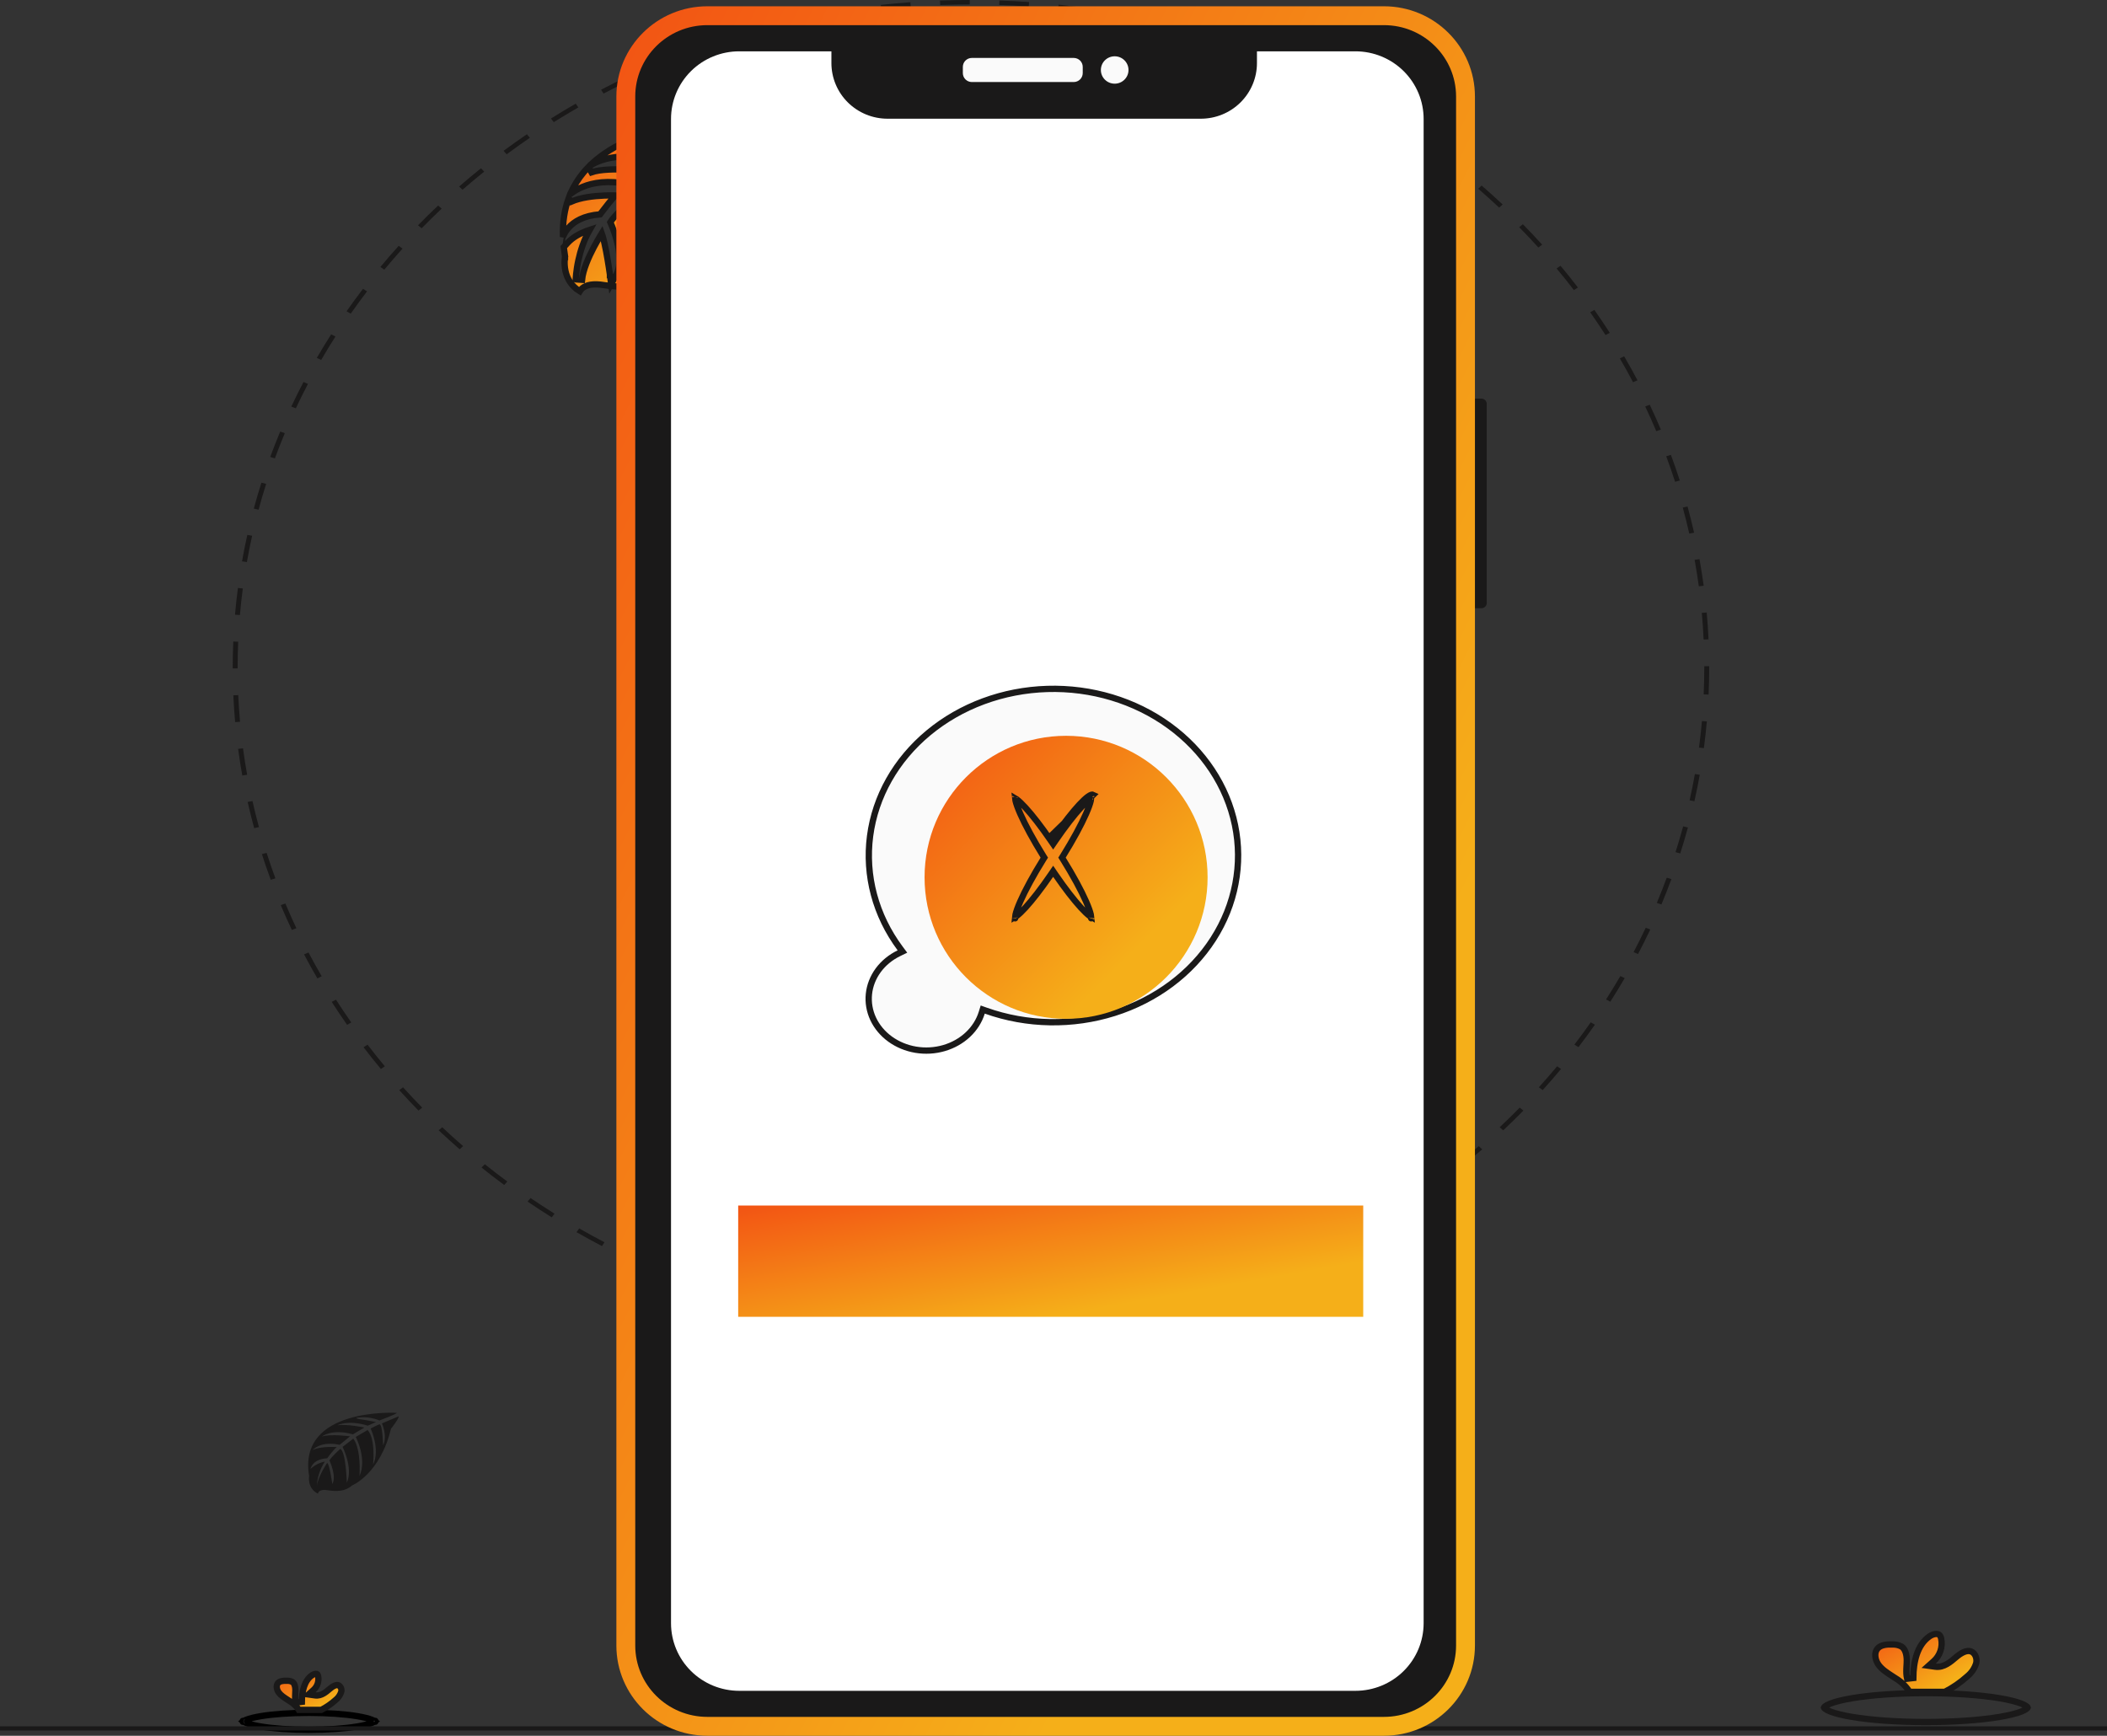 <svg width="335" height="276" viewBox="0 0 335 276" fill="none" xmlns="http://www.w3.org/2000/svg">
    <rect x="0" y="0" width="335" height="276" fill="#333333" stroke="none"/>
    <path d="M322.395 271.519C322.39 271.536 322.363 271.596 322.24 271.696C322.075 271.832 321.8 271.985 321.399 272.144C320.603 272.459 319.42 272.754 317.922 273.005C314.935 273.506 310.788 273.818 306.196 273.818C301.603 273.818 297.457 273.506 294.469 273.005C292.972 272.754 291.789 272.459 290.992 272.144C290.591 271.985 290.317 271.832 290.151 271.696C290.029 271.596 290.002 271.536 289.996 271.519C290.002 271.502 290.029 271.442 290.151 271.341C290.317 271.206 290.591 271.053 290.992 270.894C291.789 270.578 292.972 270.283 294.469 270.032C297.457 269.532 301.603 269.219 306.196 269.219C310.788 269.219 314.935 269.532 317.922 270.032C319.42 270.283 320.603 270.578 321.399 270.894C321.8 271.053 322.075 271.206 322.24 271.341C322.363 271.442 322.39 271.502 322.395 271.519Z" stroke="#1A1919"/>
    <path d="M312.788 266.552L312.741 266.59L312.732 266.602C311.669 267.555 310.485 268.367 309.211 269.018H303.596C303.581 268.987 303.565 268.958 303.548 268.928L303.539 268.913L303.53 268.899C302.974 268.066 302.238 267.367 301.374 266.854C301.213 266.748 301.054 266.645 300.897 266.544C300.031 265.985 299.244 265.477 298.698 264.747C298.395 264.342 298.197 263.828 298.163 263.334C298.128 262.843 298.255 262.409 298.551 262.098L298.551 262.098L298.553 262.096C299.051 261.568 299.917 261.45 300.887 261.487L300.904 261.488L300.921 261.487C301.407 261.472 301.889 261.583 302.318 261.809C302.602 261.986 302.811 262.278 302.953 262.661C303.097 263.051 303.159 263.505 303.163 263.943C303.166 264.238 303.15 264.52 303.132 264.819C303.122 264.993 303.112 265.174 303.105 265.366C303.086 265.863 303.093 266.398 303.218 266.935L304.205 266.823C304.217 264.239 304.82 261.557 306.765 260.204L306.765 260.204L306.768 260.202C307.05 260.003 307.399 259.857 307.715 259.82C308.022 259.784 308.238 259.853 308.378 259.995C308.513 260.16 308.602 260.356 308.635 260.565L308.637 260.574L308.639 260.583C308.768 261.229 308.725 261.897 308.516 262.523C308.307 263.148 307.938 263.709 307.444 264.152L306.643 264.87L307.708 265.019C308.4 265.116 309.023 264.901 309.553 264.597C310.077 264.299 310.555 263.888 310.96 263.541L310.965 263.537C311.362 263.196 311.797 262.881 312.233 262.694C312.663 262.509 313.05 262.468 313.399 262.598C314.015 262.847 314.371 263.663 314.209 264.433C313.961 265.264 313.466 266.003 312.788 266.552Z" fill="url(#paint0_linear)" stroke="#1A1919"/>
    <path d="M59.599 273.706C59.506 273.777 59.348 273.865 59.108 273.961C58.598 274.163 57.831 274.355 56.847 274.52C54.888 274.848 52.161 275.054 49.137 275.054C46.112 275.054 43.386 274.848 41.426 274.52C40.442 274.355 39.675 274.163 39.166 273.961C38.925 273.865 38.767 273.777 38.674 273.706C38.767 273.635 38.925 273.547 39.166 273.452C39.675 273.25 40.442 273.058 41.426 272.893C43.386 272.564 46.112 272.359 49.137 272.359C52.161 272.359 54.888 272.564 56.847 272.893C57.831 273.058 58.598 273.25 59.108 273.452C59.348 273.547 59.506 273.635 59.599 273.706ZM38.6 273.636C38.6 273.636 38.6 273.637 38.602 273.639C38.6 273.637 38.599 273.636 38.6 273.636ZM38.6 273.777C38.599 273.777 38.6 273.775 38.602 273.773C38.6 273.775 38.6 273.777 38.6 273.777ZM59.672 273.773C59.673 273.775 59.674 273.777 59.673 273.777C59.673 273.777 59.673 273.775 59.672 273.773ZM59.672 273.639C59.673 273.637 59.673 273.636 59.673 273.636C59.674 273.636 59.673 273.637 59.672 273.639Z" stroke="black"/>
    <path d="M47.519 271.881C47.138 271.311 46.634 270.834 46.044 270.483C45.938 270.414 45.834 270.347 45.733 270.281C45.158 269.911 44.666 269.594 44.324 269.136C44.142 268.894 44.025 268.586 44.004 268.294C43.984 268.005 44.059 267.77 44.214 267.607L44.214 267.607L44.216 267.605C44.488 267.317 44.987 267.232 45.626 267.256L45.643 267.257L45.66 267.256C45.95 267.247 46.236 267.313 46.492 267.446C46.794 267.64 46.96 268.119 46.965 268.709C46.967 268.899 46.956 269.075 46.945 269.268C46.939 269.384 46.932 269.505 46.927 269.639C46.914 269.973 46.918 270.343 47.005 270.72L47.992 270.608C48.001 268.912 48.399 267.222 49.609 266.378L49.609 266.378L49.612 266.377C49.779 266.259 49.983 266.175 50.159 266.154C50.323 266.135 50.406 266.173 50.45 266.215C50.517 266.299 50.561 266.399 50.578 266.504L50.58 266.513L50.582 266.523C50.661 266.92 50.635 267.331 50.507 267.715C50.378 268.1 50.151 268.445 49.847 268.718L49.047 269.436L50.112 269.585C50.619 269.656 51.068 269.497 51.437 269.286C51.796 269.081 52.121 268.802 52.385 268.576L52.395 268.567C52.653 268.347 52.924 268.151 53.188 268.038C53.438 267.931 53.639 267.914 53.81 267.971C53.986 268.065 54.125 268.213 54.207 268.392C54.292 268.576 54.311 268.783 54.262 268.979C54.139 269.394 53.917 269.771 53.616 270.081L53.36 270.312C52.674 270.931 51.91 271.459 51.086 271.884H47.521L47.519 271.881Z" fill="url(#paint1_linear)" stroke="#1A1919"/>
    <path d="M335 274.499H0V275.169H335V274.499Z" fill="#1A1919"/>
    <path d="M111.938 25.158C111.815 24.822 111.703 24.544 111.616 24.334C111.623 24.33 111.631 24.327 111.638 24.323C111.907 24.189 112.268 24.01 112.635 23.83C113.003 23.65 113.375 23.47 113.669 23.334C113.799 23.273 113.91 23.223 113.998 23.185C114.072 23.317 114.154 23.538 114.234 23.851C114.402 24.5 114.529 25.401 114.623 26.332C114.717 27.257 114.776 28.189 114.811 28.892C114.829 29.244 114.841 29.536 114.848 29.741C114.852 29.844 114.854 29.924 114.856 29.979L114.858 30.041L114.858 30.056L114.858 30.06L114.858 30.061L114.858 30.061L115.663 30.226C114.785 32.343 113.803 34.151 112.793 35.688C113.571 33.195 113.328 30.491 112.864 28.336C112.588 27.055 112.229 25.947 111.938 25.158ZM114.153 23.122C114.153 23.122 114.152 23.123 114.15 23.123C114.152 23.123 114.153 23.122 114.153 23.122ZM113.941 23.099C113.936 23.094 113.933 23.091 113.933 23.09C113.933 23.09 113.936 23.092 113.941 23.099ZM117.642 24.075C117.27 25.623 116.842 27.058 116.371 28.384C116.578 27.085 116.454 25.811 116.242 24.771C116.084 23.994 115.874 23.333 115.703 22.865C115.666 22.763 115.631 22.671 115.598 22.588L119.978 20.733C119.746 21.14 119.438 21.604 119.12 22.054C118.779 22.536 118.434 22.992 118.173 23.328C118.043 23.496 117.934 23.634 117.859 23.729C117.821 23.776 117.791 23.814 117.771 23.838L117.748 23.867L117.742 23.874L117.741 23.875L117.74 23.876L117.74 23.876L117.74 23.876L117.669 23.964L117.642 24.075ZM106.783 28.125C106.629 27.756 106.492 27.455 106.387 27.233L109.773 25.272C110.289 25.948 110.668 26.88 110.936 27.961C111.244 29.203 111.392 30.59 111.45 31.898C111.508 33.203 111.476 34.416 111.43 35.302C111.406 35.745 111.379 36.106 111.358 36.355C111.348 36.48 111.339 36.576 111.332 36.641L111.325 36.715L111.323 36.733L111.323 36.737L111.323 36.738L111.323 36.738L111.323 36.738L111.323 36.738L111.941 36.917C111.121 38.036 110.298 38.986 109.512 39.789C108.074 41.258 106.756 42.235 105.803 42.843C105.327 43.147 104.941 43.359 104.678 43.493C104.547 43.56 104.446 43.608 104.379 43.639C104.346 43.654 104.321 43.665 104.306 43.672L104.289 43.679L104.287 43.68L104.286 43.68L104.286 43.68L104.286 43.68L104.213 43.71L104.152 43.762C102.933 44.801 101.406 45.42 99.8 45.525L99.799 45.525C98.569 45.609 97.332 45.55 96.116 45.35C94.286 45.032 93.216 45.315 92.6 45.819C92.407 45.977 92.27 46.147 92.174 46.308C90.733 45.419 90.138 44.161 89.903 43.072C89.772 42.465 89.754 41.91 89.769 41.508C89.776 41.307 89.792 41.146 89.806 41.037C89.812 40.983 89.819 40.942 89.823 40.916L89.828 40.887L89.828 40.883L89.828 40.882L89.829 40.882L89.829 40.882L89.829 40.881L89.846 40.793L89.83 40.704C89.749 40.223 89.683 39.753 89.632 39.294L90.213 38.655C91.064 37.72 92.238 37.111 93.228 36.735C93.413 36.664 93.59 36.603 93.755 36.549C92.808 38.199 92.267 39.956 91.959 41.379C91.768 42.254 91.664 43.011 91.608 43.55C91.579 43.82 91.562 44.035 91.553 44.185C91.548 44.26 91.545 44.318 91.543 44.359L91.541 44.405L91.541 44.418L91.541 44.422L91.541 44.423L91.541 44.423C91.541 44.424 91.541 44.424 92.041 44.438L91.541 44.424L92.538 44.489C92.698 42.916 93.561 40.932 94.422 39.297C94.847 38.489 95.262 37.784 95.571 37.281C95.607 37.221 95.642 37.165 95.675 37.111C95.718 37.231 95.763 37.368 95.809 37.522C96.009 38.194 96.206 39.098 96.38 40.018C96.553 40.934 96.702 41.85 96.807 42.538C96.86 42.882 96.901 43.168 96.93 43.368C96.944 43.468 96.955 43.547 96.963 43.6L96.971 43.661L96.973 43.676L96.974 43.68L96.974 43.681L96.974 43.681L97.469 43.615L96.974 43.681L97.172 45.156L97.904 43.861C98.37 43.038 98.516 42.062 98.498 41.1C98.48 40.134 98.297 39.145 98.066 38.264C97.835 37.38 97.552 36.592 97.328 36.025C97.216 35.741 97.118 35.511 97.047 35.352C97.044 35.344 97.04 35.336 97.037 35.329C97.164 35.12 97.377 34.841 97.663 34.512C98.03 34.091 98.479 33.63 98.917 33.201C99.355 32.773 99.778 32.38 100.091 32.094C100.167 32.025 100.237 31.962 100.298 31.907C100.361 31.986 100.431 32.093 100.506 32.238C100.682 32.574 100.846 33.035 100.997 33.596C101.296 34.714 101.518 36.146 101.68 37.572C101.842 38.994 101.941 40.393 102.001 41.437C102.03 41.959 102.05 42.391 102.062 42.693C102.068 42.844 102.072 42.962 102.075 43.042L102.078 43.133L102.078 43.156L102.078 43.162L102.079 43.163L102.079 43.163L102.578 43.15L102.079 43.163L103.034 43.355C104.268 40.624 103.859 37.327 103.189 34.785C102.851 33.503 102.44 32.386 102.113 31.589C101.956 31.207 101.818 30.898 101.717 30.678L104.747 28.335C105.259 29.141 105.644 30.189 105.926 31.361C106.257 32.735 106.437 34.239 106.528 35.642C106.619 37.042 106.621 38.331 106.6 39.269C106.59 39.738 106.574 40.119 106.56 40.382C106.553 40.513 106.547 40.615 106.543 40.684L106.538 40.761L106.537 40.78L106.536 40.785L106.536 40.786L106.536 40.786L106.536 40.786L106.537 40.786L107.492 41.026C108.933 37.779 108.58 34.202 107.899 31.484C107.557 30.118 107.127 28.951 106.783 28.125ZM89.843 38.319L89.543 38.274C89.543 38.274 89.543 38.274 89.543 38.274C89.614 38.284 89.711 38.299 89.843 38.319ZM114.159 20.703C112.693 20.132 111.155 19.788 109.597 19.674C111.487 19.39 113.27 19.229 114.817 19.14C116.224 19.06 117.432 19.041 118.341 19.044C117.934 19.221 117.48 19.409 117.023 19.594C116.266 19.899 115.505 20.193 114.933 20.411C114.647 20.52 114.408 20.61 114.241 20.672L114.159 20.703ZM103.364 21.057C104.072 20.841 104.784 20.647 105.494 20.474C105.496 20.479 105.497 20.484 105.499 20.489C105.505 20.51 105.513 20.532 105.523 20.554C105.543 20.6 105.571 20.647 105.607 20.695C105.679 20.79 105.78 20.879 105.914 20.958C106.177 21.112 106.591 21.244 107.264 21.316C107.878 21.381 109.264 21.623 110.519 21.853C110.782 21.901 111.037 21.949 111.278 21.994L110.006 22.557C106.559 21.507 103.88 21.464 102.04 21.698C101.665 21.745 101.324 21.804 101.02 21.868C101.789 21.568 102.573 21.299 103.364 21.057ZM99.219 22.644C99.219 22.644 99.219 22.644 99.219 22.644C99.254 22.708 99.301 22.797 99.367 22.921L99.219 22.644ZM105.368 23.662C106.166 23.77 106.888 23.887 107.457 23.988L104.732 25.602C100.995 24.594 98.241 24.788 96.394 25.26C95.456 25.5 94.757 25.811 94.287 26.066C94.052 26.194 93.874 26.308 93.752 26.392C93.71 26.422 93.675 26.447 93.646 26.468C95.207 24.894 97.114 23.645 99.189 22.658L99.43 23.417C101.13 23.203 103.445 23.401 105.368 23.662ZM94.198 27.306L94.199 27.305L94.199 27.305L94.198 27.306ZM99.924 26.982C100.942 27.033 101.874 27.114 102.563 27.185L99.957 29.294C96.658 28.604 94.262 29.049 92.666 29.702C91.852 30.035 91.253 30.419 90.853 30.725C90.784 30.778 90.722 30.828 90.665 30.875C91.216 29.573 91.943 28.418 92.803 27.393C93.045 27.104 93.298 26.825 93.561 26.555L94.043 27.395C94.714 27.158 95.648 27.024 96.702 26.967C97.748 26.91 98.877 26.93 99.924 26.982ZM90.435 31.455C90.435 31.455 90.435 31.455 90.435 31.455C90.482 31.495 90.54 31.546 90.612 31.608L90.435 31.455ZM90.988 31.937L90.989 31.936L90.989 31.936L90.988 31.937ZM96.086 31.092C96.747 31.067 97.349 31.067 97.836 31.078C97.486 31.457 97.098 31.92 96.736 32.37C96.347 32.852 95.983 33.326 95.715 33.68C95.592 33.842 95.49 33.979 95.414 34.08C92.78 34.28 91.255 35.241 90.389 36.225C89.949 36.725 89.691 37.217 89.542 37.589C89.531 37.615 89.522 37.641 89.512 37.666C89.43 35.331 89.762 33.295 90.411 31.52L90.813 32.066C92.329 31.399 94.376 31.158 96.086 31.092ZM93.876 26.923L93.563 26.553C93.563 26.553 93.563 26.553 93.563 26.553C93.585 26.578 93.654 26.661 93.876 26.923Z" fill="url(#paint2_linear)" stroke="#1A1919"/>
    <path d="M63.089 224.657C63.089 224.657 47.306 223.714 49.15 234.69C49.15 234.69 48.779 236.629 50.554 237.51C50.554 237.51 50.583 236.686 52.177 236.97C52.744 237.065 53.32 237.093 53.893 237.053C54.667 237.002 55.404 236.701 55.99 236.196C55.99 236.196 60.434 234.377 62.162 227.18C62.162 227.18 63.437 225.612 63.387 225.208L60.72 226.336C60.72 226.336 61.63 228.242 60.915 229.827C60.915 229.827 60.828 226.406 60.317 226.484C60.214 226.484 58.93 227.147 58.93 227.147C58.93 227.147 60.5 230.469 59.316 232.882C59.316 232.882 59.765 228.789 58.44 227.385L56.563 228.489C56.563 228.489 58.394 231.919 57.153 234.718C57.153 234.718 57.472 230.424 56.168 228.753L54.469 230.07C54.469 230.07 56.189 233.451 55.142 235.773C55.142 235.773 55.001 230.775 54.1 230.396C54.1 230.396 52.613 231.697 52.384 232.233C52.384 232.233 53.564 234.703 52.833 235.983C52.833 235.983 52.384 232.653 52.002 232.635C52.002 232.635 50.519 234.843 50.366 236.341C50.44 234.943 50.881 233.589 51.645 232.413C50.789 232.574 50 232.979 49.373 233.578C49.373 233.578 49.606 232.018 52.011 231.882C52.011 231.882 53.257 230.207 53.564 230.104C53.564 230.104 51.172 229.906 49.722 230.545C49.722 230.545 50.997 229.075 54 229.742L55.661 228.384C55.661 228.384 52.51 227.968 51.174 228.426C51.174 228.426 52.711 227.125 56.112 228.072L57.94 226.99C57.94 226.99 55.253 226.417 53.654 226.622C53.654 226.622 55.344 225.72 58.476 226.695L59.784 226.115C59.784 226.115 57.817 225.732 57.238 225.67C56.659 225.608 56.632 225.452 56.632 225.452C57.879 225.246 59.158 225.389 60.328 225.863C60.328 225.863 63.137 224.828 63.089 224.657Z" fill="#1A1919"/>
    <path d="M154.441 212.333L154.44 211.625C155.996 211.625 157.576 211.596 159.135 211.54L159.166 212.247C157.597 212.304 156.007 212.333 154.441 212.333ZM149.716 212.251C148.152 212.196 146.565 212.111 144.999 212L145.06 211.294C146.616 211.405 148.193 211.489 149.747 211.544L149.716 212.251ZM163.883 211.99L163.821 211.285C165.374 211.172 166.945 211.03 168.492 210.861L168.586 211.564C167.029 211.734 165.447 211.877 163.883 211.99V211.99ZM140.296 211.578C138.736 211.409 137.161 211.209 135.616 210.985L135.74 210.286C137.275 210.509 138.839 210.707 140.389 210.875L140.296 211.578ZM173.265 210.966L173.14 210.267C174.675 210.043 176.228 209.786 177.758 209.505L177.914 210.198C176.374 210.482 174.81 210.74 173.265 210.966V210.966ZM130.966 210.222C129.426 209.94 127.874 209.626 126.354 209.289L126.54 208.601C128.05 208.936 129.591 209.248 131.121 209.528L130.966 210.222ZM182.525 209.26L182.338 208.573C183.853 208.236 185.379 207.867 186.873 207.475L187.091 208.155C185.586 208.549 184.05 208.921 182.525 209.261V209.26ZM121.787 208.188C120.278 207.794 118.759 207.368 117.273 206.921L117.52 206.249C118.997 206.693 120.505 207.117 122.004 207.508L121.787 208.188ZM191.602 206.882L191.354 206.211C192.831 205.765 194.319 205.285 195.776 204.784L196.054 205.445C194.587 205.95 193.089 206.433 191.602 206.882V206.882ZM112.808 205.484C111.34 204.981 109.861 204.443 108.413 203.885L108.72 203.234C110.158 203.788 111.627 204.322 113.085 204.822L112.808 205.484ZM200.425 203.852L200.118 203.2C201.548 202.648 202.984 202.062 204.386 201.459L204.722 202.098C203.311 202.705 201.865 203.295 200.425 203.852V203.852ZM104.094 202.126C102.673 201.516 101.248 200.872 99.859 200.211L100.223 199.585C101.603 200.241 103.018 200.881 104.43 201.487L104.094 202.126ZM208.94 200.189L208.576 199.563C209.954 198.907 211.334 198.217 212.679 197.514L213.071 198.126C211.717 198.835 210.328 199.529 208.94 200.189V200.189ZM95.714 198.144C94.35 197.431 92.989 196.685 91.666 195.927L92.085 195.329C93.398 196.082 94.751 196.823 96.106 197.531L95.714 198.144ZM217.107 195.915L216.688 195.317C218 194.565 219.316 193.777 220.598 192.975L221.043 193.557C219.752 194.365 218.428 195.158 217.107 195.915L217.107 195.915ZM87.721 193.566C86.427 192.757 85.136 191.915 83.884 191.063L84.355 190.498C85.598 191.344 86.88 192.18 88.165 192.984L87.721 193.566ZM224.873 191.059L224.402 190.493C225.643 189.649 226.885 188.768 228.094 187.875L228.589 188.423C227.372 189.322 226.121 190.209 224.873 191.059V191.059ZM80.163 188.424C78.948 187.526 77.737 186.593 76.562 185.652L77.081 185.122C78.248 186.057 79.451 186.984 80.658 187.875L80.163 188.424ZM232.187 185.654L231.668 185.124C232.834 184.19 233.994 183.221 235.118 182.245L235.66 182.756C234.529 183.738 233.361 184.713 232.187 185.654L232.187 185.654ZM73.088 182.753C71.959 181.772 70.835 180.755 69.746 179.731L70.309 179.24C71.391 180.258 72.509 181.268 73.63 182.242L73.088 182.753ZM239.002 179.734L238.438 179.243C239.517 178.229 240.589 177.179 241.624 176.123L242.21 176.593C241.167 177.656 240.088 178.712 239.002 179.734V179.734ZM66.54 176.592C65.497 175.528 64.466 174.434 63.476 173.339L64.082 172.891C65.065 173.978 66.089 175.066 67.125 176.122L66.54 176.592ZM245.276 173.338L244.67 172.89C245.659 171.797 246.634 170.672 247.571 169.548L248.196 169.974C247.253 171.105 246.271 172.237 245.276 173.338ZM60.56 169.979C59.617 168.846 58.687 167.682 57.795 166.517L58.439 166.114C59.324 167.271 60.248 168.428 61.185 169.553L60.56 169.979ZM250.965 166.505L250.321 166.103C251.21 164.94 252.083 163.748 252.917 162.559L253.578 162.938C252.739 164.134 251.859 165.335 250.965 166.505ZM55.187 162.958C54.348 161.762 53.525 160.534 52.739 159.308L53.416 158.953C54.197 160.171 55.015 161.391 55.847 162.579L55.187 162.958ZM256.031 159.277L255.354 158.923C256.137 157.698 256.902 156.446 257.627 155.2L258.319 155.529C257.59 156.784 256.82 158.045 256.031 159.277ZM50.457 155.572C49.728 154.32 49.017 153.037 48.344 151.758L49.05 151.454C49.719 152.724 50.426 153.999 51.15 155.243L50.457 155.572ZM260.438 151.7L259.731 151.396C260.401 150.121 261.052 148.816 261.665 147.517L262.385 147.795C261.768 149.103 261.113 150.417 260.438 151.7ZM46.403 147.873C45.787 146.569 45.193 145.239 44.638 143.92L45.37 143.668C45.921 144.978 46.511 146.299 47.123 147.594L46.403 147.873ZM264.155 143.82L263.424 143.569C263.978 142.245 264.51 140.895 265.003 139.558L265.745 139.782C265.249 141.129 264.714 142.487 264.155 143.82ZM43.047 139.894C42.549 138.549 42.075 137.176 41.638 135.814L42.389 135.617C42.824 136.969 43.294 138.333 43.789 139.669L43.047 139.894ZM267.15 135.7L266.398 135.503C266.83 134.153 267.237 132.773 267.61 131.401L268.37 131.57C267.995 132.951 267.584 134.34 267.15 135.7ZM40.413 131.685C40.037 130.307 39.688 128.904 39.374 127.515L40.141 127.373C40.452 128.753 40.799 130.147 41.172 131.516L40.413 131.685ZM269.403 127.399L268.636 127.258C268.946 125.88 269.228 124.474 269.477 123.081L270.249 123.194C270 124.596 269.715 126.011 269.403 127.399ZM38.522 123.31C38.272 121.913 38.048 120.489 37.859 119.078L38.636 118.993C38.824 120.395 39.046 121.809 39.295 123.197L38.522 123.31ZM270.907 118.96L270.13 118.875C270.316 117.474 270.473 116.053 270.596 114.651L271.377 114.707C271.252 116.118 271.095 117.549 270.907 118.96V118.96ZM37.385 114.825C37.259 113.412 37.162 111.976 37.099 110.558L37.88 110.53C37.944 111.938 38.039 113.364 38.165 114.768L37.385 114.825ZM271.658 110.44L270.876 110.412C270.937 109.002 270.968 107.574 270.968 106.167L270.968 105.932H271.751L271.751 106.165C271.751 107.583 271.72 109.02 271.658 110.44ZM37.782 106.284H37L37 106.165C37 104.785 37.03 103.386 37.089 102.011L37.87 102.038C37.812 103.405 37.783 104.794 37.783 106.167L37.782 106.284ZM270.865 101.688C270.8 100.283 270.703 98.856 270.576 97.45L271.356 97.392C271.484 98.808 271.582 100.244 271.647 101.659L270.865 101.688ZM38.144 97.799L37.364 97.744C37.487 96.327 37.643 94.896 37.828 93.49L38.605 93.574C38.422 94.97 38.267 96.392 38.144 97.799ZM270.1 93.225C269.911 91.829 269.688 90.415 269.436 89.022L270.208 88.908C270.461 90.31 270.687 91.734 270.876 93.14L270.1 93.225ZM39.254 89.369L38.481 89.257C38.729 87.855 39.012 86.44 39.322 85.05L40.089 85.19C39.781 86.571 39.5 87.977 39.254 89.369L39.254 89.369ZM268.584 84.846C268.27 83.463 267.921 82.07 267.547 80.705L268.307 80.535C268.684 81.909 269.035 83.312 269.351 84.704L268.584 84.846ZM41.111 81.046L40.35 80.878C40.723 79.501 41.131 78.111 41.566 76.746L42.317 76.942C41.886 78.297 41.48 79.678 41.111 81.046ZM266.326 76.606C265.89 75.254 265.418 73.891 264.921 72.554L265.663 72.329C266.163 73.674 266.639 75.047 267.077 76.407L266.326 76.606ZM43.707 72.887L42.965 72.663C43.46 71.316 43.993 69.957 44.55 68.624L45.282 68.874C44.729 70.198 44.199 71.548 43.707 72.887ZM263.336 68.557C262.78 67.241 262.188 65.92 261.578 64.633L262.297 64.354C262.912 65.65 263.507 66.979 264.067 68.305L263.336 68.557ZM47.036 64.924L46.315 64.647C46.93 63.34 47.584 62.025 48.257 60.74L48.964 61.043C48.295 62.319 47.646 63.625 47.036 64.924ZM259.645 60.774C258.975 59.505 258.268 58.231 257.542 56.988L258.233 56.657C258.965 57.909 259.677 59.192 260.351 60.469L259.645 60.774ZM51.065 57.237L50.372 56.908C51.101 55.651 51.87 54.389 52.655 53.158L53.333 53.512C52.552 54.735 51.789 55.988 51.065 57.237ZM255.27 53.28C254.487 52.062 253.668 50.843 252.835 49.657L253.495 49.277C254.334 50.471 255.159 51.698 255.947 52.925L255.27 53.28ZM55.765 49.874L55.104 49.495C55.943 48.295 56.821 47.094 57.713 45.925L58.356 46.328C57.471 47.488 56.599 48.681 55.765 49.874ZM250.239 46.124C249.351 44.967 248.426 43.811 247.489 42.688L248.113 42.261C249.057 43.392 249.988 44.556 250.882 45.721L250.239 46.124ZM61.103 42.879L60.477 42.454C61.42 41.319 62.401 40.186 63.393 39.087L63.999 39.534C63.014 40.626 62.04 41.751 61.103 42.879V42.879ZM244.588 39.353C243.601 38.264 242.575 37.178 241.541 36.125L242.125 35.655C243.167 36.714 244.199 37.808 245.193 38.904L244.588 39.353ZM67.041 36.297L66.456 35.828C67.495 34.767 68.572 33.709 69.659 32.684L70.224 33.174C69.144 34.192 68.073 35.243 67.041 36.297L67.041 36.297ZM238.352 33.009C237.27 31.993 236.151 30.984 235.028 30.01L235.569 29.499C236.7 30.479 237.826 31.495 238.916 32.518L238.352 33.009ZM73.54 30.169L72.998 29.659C74.127 28.676 75.294 27.7 76.467 26.758L76.987 27.287C75.822 28.223 74.662 29.193 73.54 30.169ZM231.574 27.134C230.404 26.199 229.2 25.274 227.994 24.384L228.488 23.836C229.702 24.731 230.915 25.662 232.092 26.604L231.574 27.134ZM80.558 24.532L80.061 23.985C81.276 23.086 82.525 22.198 83.775 21.346L84.246 21.91C83.004 22.757 81.763 23.639 80.558 24.532ZM224.293 21.766C223.045 20.919 221.761 20.084 220.479 19.284L220.923 18.701C222.214 19.506 223.506 20.347 224.763 21.2L224.293 21.766ZM88.047 19.424L87.601 18.843C88.891 18.034 90.215 17.24 91.535 16.481L91.954 17.079C90.643 17.832 89.328 18.621 88.047 19.424H88.047ZM216.557 16.942C215.238 16.188 213.884 15.449 212.533 14.744L212.925 14.131C214.284 14.84 215.647 15.585 216.975 16.343L216.557 16.942ZM95.961 14.878L95.569 14.266C96.921 13.556 98.31 12.861 99.696 12.2L100.061 12.825C98.685 13.482 97.305 14.173 95.961 14.878ZM208.414 12.694C207.032 12.04 205.616 11.401 204.205 10.797L204.54 10.157C205.96 10.765 207.386 11.408 208.777 12.068L208.414 12.694ZM104.248 10.925L103.911 10.286C105.322 9.677 106.768 9.086 108.207 8.528L108.515 9.179C107.085 9.733 105.65 10.32 104.248 10.925L104.248 10.925ZM199.913 9.054C198.475 8.502 197.006 7.969 195.545 7.471L195.822 6.808C197.292 7.31 198.772 7.847 200.219 8.403L199.913 9.054ZM112.855 7.591L112.576 6.929C114.041 6.425 115.538 5.94 117.026 5.488L117.275 6.159C115.796 6.608 114.31 7.09 112.855 7.591ZM191.108 6.048C189.629 5.604 188.121 5.182 186.623 4.793L186.84 4.113C188.347 4.505 189.866 4.93 191.354 5.376L191.108 6.048ZM121.755 4.891L121.536 4.211C123.041 3.815 124.577 3.442 126.1 3.101L126.288 3.788C124.775 4.126 123.25 4.498 121.755 4.891ZM182.086 3.704C180.575 3.371 179.033 3.061 177.503 2.783L177.658 2.089C179.198 2.369 180.75 2.681 182.271 3.017L182.086 3.704ZM130.867 2.852L130.71 2.159C132.244 1.875 133.808 1.615 135.358 1.387L135.484 2.085C133.944 2.312 132.391 2.57 130.867 2.852ZM172.884 2.029C171.345 1.807 169.78 1.611 168.234 1.445L168.326 0.742C169.883 0.909 171.458 1.107 173.007 1.33L172.884 2.029ZM140.132 1.487L140.037 0.784C141.593 0.613 143.175 0.467 144.738 0.353L144.802 1.058C143.249 1.172 141.678 1.316 140.132 1.487ZM163.562 1.03C162.011 0.921 160.434 0.838 158.875 0.785L158.905 0.078C160.474 0.131 162.061 0.215 163.623 0.325L163.562 1.03ZM149.488 0.799L149.456 0.092C151.02 0.033 152.61 0.002 154.181 0L154.182 0.708C152.622 0.71 151.042 0.741 149.488 0.799Z" fill="#1A1919"/>
    <path d="M235.535 63.382H233.155C232.685 63.382 232.305 63.759 232.305 64.224V95.874C232.305 96.339 232.685 96.716 233.155 96.716H235.535C236.005 96.716 236.385 96.339 236.385 95.874V64.224C236.385 63.759 236.005 63.382 235.535 63.382Z" fill="#1A1919"/>
    <path d="M112.472 2.498H220.034C227.211 2.498 233.006 8.262 233.006 15.344V261.655C233.006 268.737 227.211 274.5 220.034 274.5H112.472C105.295 274.5 99.5 268.737 99.5 261.655V15.344C99.5 8.262 105.295 2.498 112.472 2.498Z" fill="#1A1919" stroke="url(#paint3_linear)" stroke-width="3"/>
    <path d="M215.507 8.161H199.848V10.028C199.848 11.191 199.617 12.342 199.168 13.415C198.719 14.489 198.061 15.465 197.232 16.286C196.403 17.108 195.418 17.759 194.335 18.204C193.251 18.648 192.09 18.876 190.918 18.876H141.119C139.946 18.876 138.785 18.648 137.702 18.204C136.618 17.759 135.634 17.108 134.805 16.286C133.975 15.465 133.318 14.489 132.869 13.415C132.42 12.342 132.189 11.191 132.189 10.028V8.161H117.528C114.653 8.161 111.895 9.294 109.862 11.309C107.829 13.324 106.687 16.058 106.687 18.908V258.109C106.687 260.959 107.829 263.693 109.862 265.708C111.895 267.723 114.653 268.856 117.528 268.856H215.507C218.382 268.856 221.139 267.723 223.172 265.708C225.206 263.693 226.348 260.959 226.348 258.109V18.926C226.35 17.513 226.072 16.114 225.528 14.808C224.984 13.502 224.186 12.315 223.179 11.315C222.172 10.316 220.976 9.522 219.66 8.981C218.343 8.44 216.932 8.161 215.507 8.161Z" fill="white"/>
    <path d="M216.745 191.69H117.367V209.384H216.745V191.69Z" fill="url(#paint4_linear)"/>
    <path d="M142.937 151.564L143.481 151.3L143.12 150.815C139.209 145.557 137.516 139.213 138.337 132.933C139.158 126.651 142.442 120.833 147.608 116.539C152.776 112.243 159.482 109.759 166.512 109.547C173.542 109.335 180.418 111.409 185.893 115.384C191.366 119.36 195.073 124.969 196.355 131.188C197.637 137.405 196.415 143.836 192.902 149.316C189.388 154.798 183.81 158.97 177.172 161.063C170.533 163.157 163.283 163.029 156.74 160.703L156.249 160.529L156.095 161.027C155.691 162.331 154.934 163.53 153.886 164.514C152.838 165.498 151.533 166.235 150.085 166.656C148.636 167.076 147.094 167.165 145.598 166.915C144.101 166.664 142.7 166.082 141.52 165.225C140.339 164.368 139.418 163.263 138.832 162.014C138.247 160.764 138.015 159.406 138.153 158.059C138.292 156.713 138.798 155.414 139.63 154.28C140.463 153.146 141.598 152.211 142.937 151.564Z" fill="#FAFAFA" stroke="#1A1919"/>
    <path d="M169.5 162C181.926 162 192 151.926 192 139.5C192 127.074 181.926 117 169.5 117C157.074 117 147 127.074 147 139.5C147 151.926 157.074 162 169.5 162Z" fill="url(#paint5_linear)"/>
    <path d="M167.032 133.601L167.445 134.202L167.857 133.601C169.336 131.446 170.738 129.639 171.851 128.423C172.41 127.812 172.88 127.367 173.241 127.1C173.34 127.028 173.423 126.973 173.493 126.933C173.485 127.023 173.467 127.137 173.436 127.278C173.325 127.781 173.071 128.496 172.68 129.385C171.902 131.154 170.622 133.527 169.016 136.107L168.851 136.371L169.016 136.635C170.622 139.214 171.902 141.587 172.68 143.357C173.071 144.246 173.325 144.961 173.436 145.464C173.467 145.605 173.485 145.719 173.493 145.808C173.423 145.769 173.34 145.714 173.241 145.642C172.88 145.375 172.41 144.93 171.851 144.319C170.738 143.103 169.336 141.296 167.857 139.141L167.445 138.54L167.032 139.141C165.554 141.296 164.151 143.103 163.039 144.319C162.48 144.93 162.009 145.375 161.649 145.642C161.55 145.714 161.466 145.769 161.397 145.808C161.405 145.719 161.422 145.605 161.453 145.464C161.564 144.961 161.819 144.246 162.209 143.357C162.987 141.587 164.267 139.214 165.874 136.635L166.039 136.371L165.874 136.107C164.267 133.527 162.987 131.154 162.209 129.385C161.818 128.496 161.564 127.781 161.453 127.278C161.422 127.137 161.405 127.023 161.397 126.933C161.466 126.973 161.55 127.028 161.649 127.1C162.009 127.367 162.48 127.812 163.039 128.423C164.151 129.639 165.554 131.446 167.032 133.601ZM173.691 126.848C173.691 126.848 173.69 126.848 173.687 126.849C173.69 126.848 173.691 126.848 173.691 126.848ZM173.489 126.721C173.488 126.718 173.488 126.717 173.488 126.716C173.488 126.716 173.488 126.718 173.489 126.721ZM173.488 146.025C173.488 146.025 173.488 146.024 173.489 146.021C173.488 146.024 173.488 146.026 173.488 146.025ZM167.141 132.878C167.105 132.931 167.069 132.983 167.032 133.036L167.445 133.318L167.857 133.036C167.821 132.983 167.785 132.931 167.749 132.878C170.6 128.786 173.136 126.021 173.822 126.38L167.141 132.878ZM173.687 145.893C173.69 145.894 173.691 145.894 173.691 145.894C173.691 145.894 173.69 145.894 173.687 145.893ZM161.198 145.894C161.198 145.894 161.2 145.894 161.203 145.893C161.2 145.894 161.198 145.894 161.198 145.894ZM161.4 146.021C161.401 146.024 161.402 146.025 161.402 146.025C161.402 146.026 161.401 146.024 161.4 146.021ZM161.402 126.716C161.402 126.717 161.401 126.718 161.4 126.721C161.401 126.718 161.402 126.716 161.402 126.716ZM161.203 126.849C161.2 126.848 161.198 126.848 161.198 126.848C161.198 126.848 161.2 126.848 161.203 126.849Z" stroke="#1A1919"/>
    <path d="M170.711 9.211H154.522C153.729 9.211 153.086 9.849 153.086 10.635V11.622C153.086 12.408 153.729 13.046 154.522 13.046H170.711C171.505 13.046 172.148 12.408 172.148 11.622V10.635C172.148 9.849 171.505 9.211 170.711 9.211Z" fill="#FAFAFA"/>
    <path d="M177.228 13.306C178.441 13.306 179.425 12.331 179.425 11.129C179.425 9.926 178.441 8.951 177.228 8.951C176.015 8.951 175.031 9.926 175.031 11.129C175.031 12.331 176.015 13.306 177.228 13.306Z" fill="#FAFAFA"/>
    <defs>
        <linearGradient id="paint0_linear" x1="285.12" y1="259.311" x2="295.082" y2="276.111" gradientUnits="userSpaceOnUse">
            <stop stop-color="#F12711"/>
            <stop offset="1" stop-color="#F5AF19"/>
        </linearGradient>
        <linearGradient id="paint1_linear" x1="35.22" y1="265.65" x2="41.789" y2="276.74" gradientUnits="userSpaceOnUse">
            <stop stop-color="#F12711"/>
            <stop offset="1" stop-color="#F5AF19"/>
        </linearGradient>
        <linearGradient id="paint2_linear" x1="65.636" y1="18.543" x2="97.098" y2="53.977" gradientUnits="userSpaceOnUse">
            <stop stop-color="#F12711"/>
            <stop offset="1" stop-color="#F5AF19"/>
        </linearGradient>
        <linearGradient id="paint3_linear" x1="-2.142" y1="0.998" x2="242.575" y2="123.365" gradientUnits="userSpaceOnUse">
            <stop stop-color="#F12711"/>
            <stop offset="1" stop-color="#F5AF19"/>
        </linearGradient>
        <linearGradient id="paint4_linear" x1="44.463" y1="191.69" x2="51.21" y2="229.86" gradientUnits="userSpaceOnUse">
            <stop stop-color="#F12711"/>
            <stop offset="1" stop-color="#F5AF19"/>
        </linearGradient>
        <linearGradient id="paint5_linear" x1="113.988" y1="117" x2="164.04" y2="167.42" gradientUnits="userSpaceOnUse">
            <stop stop-color="#F12711"/>
            <stop offset="1" stop-color="#F5AF19"/>
        </linearGradient>
    </defs>
</svg>
